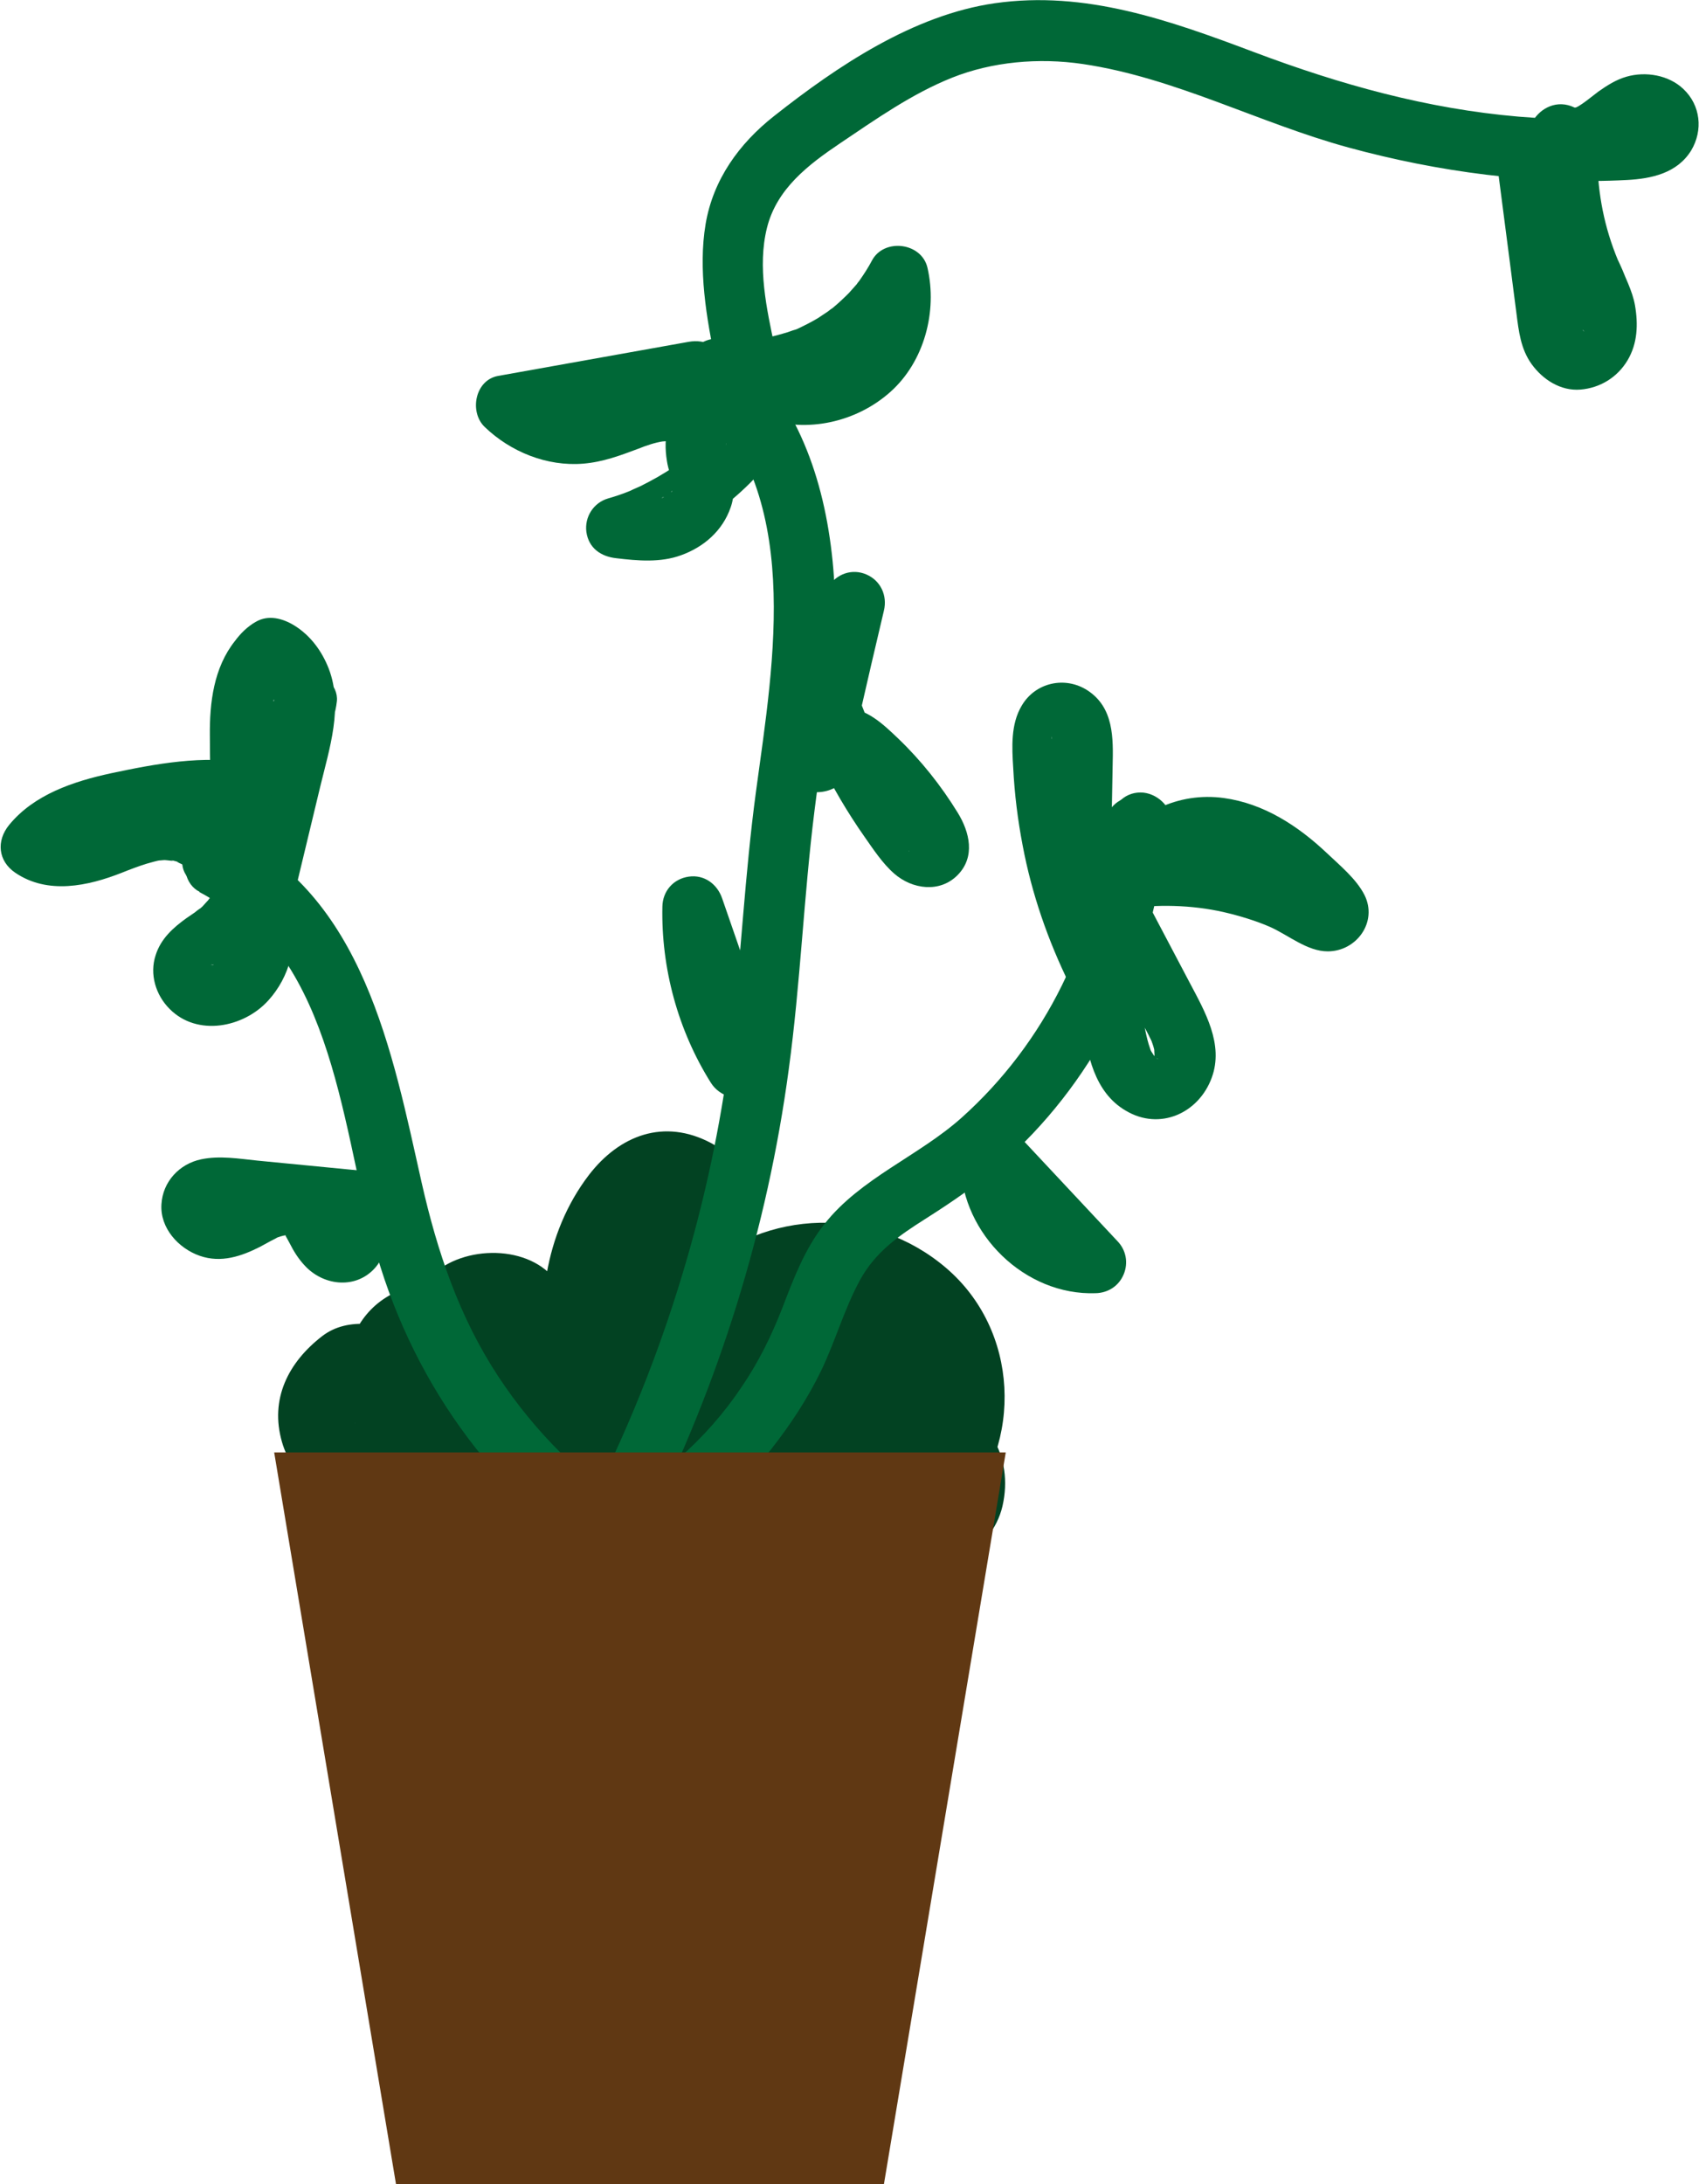 <?xml version="1.0" encoding="UTF-8"?>
<svg id="Layer_2" xmlns="http://www.w3.org/2000/svg" width="52.3" height="67.22" viewBox="0 0 52.3 67.22">
  <defs>
    <style>
      .cls-1 {
        fill: #024222;
      }

      .cls-2 {
        fill: #006837;
      }

      .cls-3 {
        fill: #603813;
      }
    </style>
  </defs>
  <g id="Layer_5">
    <path class="cls-1" d="M24.87,44.68c-.08-.23-.16-.46-.19-.7.09.61.05-.1.06-.24-.02.58.07-.1.09-.22-.1.46.06-.06.13-.22-.19.39.03-.04.2-.19-.47.4.39-.36-.1.06.28-.06.33-.09.13-.07-.2,0-.15,0,.14,0-.28-.06-.33-.07-.13-.03.12.02.23.06.34.1l-.23-.08c.26.17.27.17.01,0l.16.17c-.19-.24-.2-.22-.03.04l-.1-.2c.07.32.07.32,0,0l.05-.24c-.09.3-.08.31.03.03l-.12.21c.19-.23.18-.24-.04-.01.18-.14.32-.18.53-.26.21-.01.18-.01-.1,0,.3.06.36.06.16,0-.19-.06-.15-.04.12.05.23.21.23.21,0-.01l-1.21,4.59c.21-.06.47-.1.67-.19.36-.15-.51,0-.04,0s-.54-.1-.22-.02c.24.06-.6-.35-.2-.08.72.5,1.64.83,2.45,1.11l1.46-5.29c-.27-.08-.55-.17-.81-.27.49.18-.14-.08-.24-.13-.38-.2-.74-.44-1.09-.68-.68-.48-1.33-1.01-2.07-1.4-.58-.3-1.2-.56-1.81-.78-.26-.09-.52-.16-.79-.24l-.23-.07c-.3-.11-.3-.11,0,0,.16.17.26.32.39.51l.03.22c.01-.3,0-.35,0-.15-.03.18.09-.19.09-.18.15-.31.33-.59.51-.88.75-1.23.31-3.07-.98-3.76-1.45-.77-2.82-.24-3.76.98-1.37,1.79-1.7,4.2-1.2,6.36.03.15.07.3.11.45.05.28.07.31.04.09-.02-.21-.02-.18,0,.08.3-.17,2.09-1.99,2.44-1.65-.13-.13-.42-.24-.59-.34-.36-.24-.37-.23-.79-.62-.39-.36-.74-.75-1.07-1.17-.89-1.11-2.98-1.02-3.88,0l-.17.2c.19-.12.21-.14.05-.04-.14.08-.15.09-.02.02.09-.06.2-.09.32-.07-1.12.09-2.06.61-2.51,1.69-.42,1-.22,2.22.57,3,.29.29.02.05-.08-.14-.11-.21-.12-.42-.07-.66l4.03-1.64c-1.26-.66-2.78-.46-3.66.69-.57.74-.68,1.55-.56,2.43.06.47.16.93.26,1.39.04.17.06.36.11.53.12.43-.05-.56-.04-.36,0,.6-.01-.63.34-1.12l.98-.98h-.03c.7-.08,1.41-.17,2.11-.26l.56.24c-1.76-.92-4.22.19-4.13,2.37l.03.7,5.11-1.39-1.64-2.52c-.75-1.15-2.14-1.67-3.43-1.12s-1.96,1.91-1.59,3.24c.08.29.05.09-.07-.58l1.36-2.37h-.01c.92,0,1.85,0,2.77,0,.23.1.72.53.81.79-.03-.07-.1-.14-.14-.21-.12-.18-.24-.36-.36-.54-.37-.55-.77-1.25-1.4-1.53-.83-.37-1.96-.62-2.77,0-1.05.81-1.62,1.94-1.24,3.26.32,1.12,1.45,2.07,2.65,2.02,1.11-.05,2.47-.81,2.65-2.02l-.26.59-1.64,1.26h.02c-.7-.1-1.41-.19-2.11-.28-.28-.15-.5-.35-.67-.6-.18-.25-.23-.3-.13-.15.02.06.08.13.1.18.07.14.4.84.2.4-.21-.46.07.27.13.39.03.08.02.22.08.29-.27-.33.21-1.61.27-1.7l.98-.98-.03.02,1.39-.37h-.05c-1.43.02-2.81,1.25-2.74,2.75s1.21,2.77,2.74,2.74c1.65-.03,2.88-1.37,2.86-2.99-.01-.93-.41-1.81-.77-2.65-.25-.58-.53-1.15-.99-1.61-.71-.7-1.76-1-2.73-.74-.84.23-1.81,1.05-1.95,1.98h5.29c-.08-.29-.05-.09.07.58l-1.36,2.37h.01c-.92,0-1.85,0-2.77,0-.23-.1-.72-.53-.81-.79.03.07.1.14.14.21.12.18.24.36.36.54.37.55.77,1.25,1.4,1.53.83.37,1.96.62,2.77,0,1.05-.81,1.62-1.94,1.24-3.26l-5.02,2.11,1.64,2.52c.64.99,1.91,1.65,3.1,1.26,1.12-.36,2.07-1.41,2.02-2.65l-.03-.7-4.13,2.37c1.26.66,2.78.46,3.66-.69.57-.74.68-1.55.56-2.43-.06-.47-.16-.93-.26-1.39-.04-.17-.06-.36-.11-.53-.12-.43.05.56.04.36,0-.6.01.63-.34,1.12l-.98.98h.03c-.7.08-1.41.17-2.11.26l-.56-.24c1.47.77,3.66.18,4.03-1.64.34-1.68-.02-3.32-1.26-4.54l-1.94,4.69c1.43-.12,2.74-.6,3.71-1.71h-3.88c1.82,2.28,5.76,5.27,8.41,2.42,1.21-1.3,1.06-3.02.63-4.6-.06-.33-.07-.35-.03-.06-.01-.13-.02-.27-.01-.4,0-.13,0-.27.02-.4-.04.29-.03.27.03-.06.01-.04.3-.79.08-.34.15-.32.35-.6.56-.88l-4.74-2.77c-1.01,1.65-1.72,3.53-1.09,5.46s2.3,2.74,4.12,3.32c.18.06.35.12.53.18-.26-.11-.24-.11.04.02.26.14.53.28.78.44.4.26.78.54,1.17.83,1.16.85,2.41,1.46,3.79,1.87s3.05-.49,3.38-1.92c.35-1.54-.47-2.86-1.92-3.38-.71-.25.16.13-.33-.13-.17-.09-.35-.18-.52-.28-.43-.23-.86-.46-1.32-.61-1.1-.36-2.31-.14-3.38.19-1.94.6-2.72,3.1-1.21,4.59,2.05,2.02,5.44,2.09,7.39-.13s1.79-5.67-.45-7.58-5.54-1.85-7.74.18c-1.84,1.7-2.53,4.55-1.71,6.92.47,1.35,1.9,2.39,3.38,1.92,1.34-.43,2.42-1.92,1.92-3.38h0Z"/>
    <path class="cls-2" d="M19.68,46.67c-1.73-1.12-3.22-2.6-4.35-4.32-1.2-1.83-1.87-3.83-2.35-5.95-.9-4-1.79-8.87-5.94-10.79-1.09-.51-2.04,1.11-.95,1.62,4.12,1.92,4.38,7.18,5.4,11,1.11,4.15,3.63,7.72,7.23,10.06,1.02.66,1.96-.96.95-1.62h0Z"/>
    <path class="cls-2" d="M19.41,48.16c1.68-.87,3.16-2.08,4.33-3.56.59-.75,1.11-1.54,1.53-2.4.44-.91.71-1.89,1.19-2.78s1.21-1.39,2.03-1.91,1.58-1.04,2.3-1.66c1.39-1.21,2.56-2.71,3.41-4.35.99-1.9,1.56-3.97,1.69-6.1.08-1.21-1.8-1.2-1.88,0-.21,3.44-1.85,6.71-4.41,9-1.32,1.18-3.11,1.86-4.22,3.27-.61.77-.95,1.68-1.3,2.59-.33.85-.73,1.66-1.24,2.41-1.1,1.65-2.62,2.96-4.37,3.86-1.07.55-.13,2.17.95,1.62h0Z"/>
    <path class="cls-2" d="M19.91,47.02c2.22-4.43,3.71-9.19,4.37-14.11.36-2.64.46-5.3.79-7.94s.82-5.12.56-7.7-1.1-4.88-2.94-6.59c-.88-.82-2.21.5-1.33,1.33,3.4,3.15,2.46,8.29,1.91,12.36-.34,2.52-.46,5.07-.75,7.6-.27,2.28-.73,4.55-1.37,6.76-.73,2.53-1.69,4.99-2.87,7.34-.54,1.08,1.08,2.03,1.62.95h0Z"/>
    <path class="cls-2" d="M22.81,12.36c2.31-.03,4.53-1.35,5.63-3.38l-1.71-.22c.01.06.02.12.04.18.03.11-.01-.18,0,0,0,.12.01.24,0,.36,0,.06,0,.12-.01.18,0,.12.04-.18,0,0-.03.12-.05.24-.09.35-.02.06-.04.11-.06.17-.04.12.1-.19,0,.01-.05.11-.11.22-.17.32-.03.05-.07.1-.1.15-.07.11.14-.16,0,0-.08.09-.16.18-.25.26-.04.03-.07.06-.11.09.17-.14-.01,0-.05.02-.1.07-.21.12-.32.18-.11.06,0,.03.02,0-.02.03-.17.06-.21.07-.1.03-.21.06-.32.08-.2.04-.02.04,0,0,0,.01-.16.01-.18.02-.12,0-.24,0-.36,0s-.12,0,0,0c-.06,0-.12-.02-.18-.03-.13-.03-.26-.07-.38-.11-.46-.16-1.05.19-1.15.66-.12.53.16.98.66,1.15,1.33.47,2.86.12,3.9-.81s1.45-2.47,1.14-3.82c-.18-.78-1.34-.92-1.71-.22-.11.21-.24.41-.38.61-.06.09-.03.04.02-.02-.04.05-.08.09-.11.14-.08.09-.16.18-.24.27-.16.16-.33.32-.5.46s.1-.07,0,0c-.05.03-.1.07-.15.11-.1.07-.2.13-.3.2-.2.12-.4.22-.61.32-.05.02-.18.11,0,0-.05.03-.11.04-.17.06-.1.04-.2.07-.31.1-.23.07-.46.12-.7.16-.16.03.04,0,.04,0,0,0-.16.02-.18.02-.13.01-.26.02-.4.02-.49,0-.96.43-.94.94s.41.95.94.94h0Z"/>
    <path class="cls-2" d="M8.97,27.9l.89-3.7c.28-1.16.71-2.45.26-3.62-.21-.54-.56-1.02-1.06-1.33-.36-.22-.8-.34-1.19-.11-.25.14-.47.36-.64.59-.65.82-.78,1.89-.77,2.91,0,1.41.07,2.82.11,4.22l1.75-.47c-.43-.74-.37-1.57.09-2.32.21-.33.53-.52.92-.81.58-.44.96-.93,1.04-1.68.05-.5-.47-.94-.94-.94-.55,0-.89.43-.94.94,0-.04,0-.07.03-.11-.06.09-.07.11-.02.04-.04.04-.24.22-.2.19-.25.2-.53.37-.78.58-.46.39-.8.9-1.03,1.45-.48,1.16-.42,2.51.22,3.6.46.79,1.77.47,1.75-.47-.04-1.32-.08-2.63-.11-3.95,0-.24,0-.47,0-.71s.03-.4.06-.57c.02-.12.05-.24.09-.36.05-.15-.01,0,.06-.16.1-.2.19-.3.26-.35l-.72.09s.08.07.11.1c.13.14.01-.01.1.15.07.13.12.32.13.52.03.6-.18,1.21-.32,1.78l-.96,3.99c-.28,1.17,1.53,1.67,1.81.5h0Z"/>
    <path class="cls-2" d="M34.55,29.35c-.96-1.98-1.53-4.24-1.49-6.44,0-.04.03-.29,0-.13l.02-.09c.03-.11.04-.12,0-.03l-.04.06c-.21.17-.41.2-.61.08-.09.03-.03-.32-.05.04-.03.61-.02,1.22-.03,1.83-.02,1.25-.05,2.5-.07,3.75s1.85,1.21,1.88,0c.03-1.62.06-3.23.09-4.85.02-.85.04-1.79-.77-2.32-.69-.45-1.61-.25-2.03.47-.34.57-.3,1.28-.26,1.92.04.8.14,1.6.29,2.38.28,1.49.78,2.93,1.45,4.29.22.46.87.58,1.28.34.47-.27.56-.83.34-1.28h0Z"/>
    <polygon class="cls-3" points="27.21 67.22 12.19 67.22 8.44 44.7 30.96 44.7 27.21 67.22"/>
    <path class="cls-2" d="M29.57,35.83c.05,2.15,1.98,4.05,4.16,3.97.38-.01.71-.22.86-.58s.07-.75-.19-1.02c-.97-1.04-1.95-2.08-2.92-3.12-.34-.36-.99-.36-1.33,0-.35.38-.36.94,0,1.33.97,1.04,1.95,2.08,2.92,3.12l.66-1.6c-.17,0-.33,0-.49-.02l.25.03c-.16-.02-.32-.06-.48-.11-.04-.01-.08-.03-.13-.04-.04-.01-.17-.07-.01,0s.02.01-.01,0c-.04-.02-.08-.04-.12-.06-.14-.07-.27-.16-.4-.25s.04.02.06.05c-.02-.03-.08-.06-.1-.09-.06-.05-.12-.11-.18-.17s-.12-.12-.17-.18c-.02-.03-.05-.06-.07-.09-.07-.08.14.19.05.07-.1-.13-.19-.27-.26-.42-.03-.07-.06-.14-.1-.2.15.29.01.02-.02-.07-.05-.16-.08-.32-.11-.48l.03.25c-.01-.1-.02-.21-.02-.31-.01-.49-.42-.96-.94-.94s-.95.41-.94.94h0Z"/>
    <path class="cls-2" d="M11.64,36.08l-3.71-.36c-.58-.06-1.17-.16-1.74-.04-.67.14-1.18.69-1.22,1.38-.05.73.52,1.36,1.18,1.59s1.29.01,1.86-.28c.11-.06.22-.12.33-.18.04-.02.28-.14.14-.08.11-.05.23-.08.34-.1-.16.04-.04,0,0,0,.19.01-.02-.02-.07-.04.06.02.1.11,0,0,.03.04.08.13,0,0,.06.09.11.19.16.28.13.26.28.5.48.71.55.59,1.49.72,2.09.13s.53-1.62-.21-2.02c-.43-.23-1.04-.12-1.28.34-.23.44-.13,1.04.34,1.28-.27-.14-.41-.57-.25-.83.11-.18.39-.31.59-.23.06.02.1.05.14.09-.04-.04-.08-.07-.12-.12.12.14-.06-.12-.08-.16-.29-.54-.62-1.02-1.23-1.23s-1.19-.05-1.73.2c-.22.1-.44.22-.65.34-.1.05-.11.05-.03.02-.06.02-.11.04-.17.06-.11.02-.12.03-.02.02-.12,0-.12,0,0,.02-.1-.03-.1-.03,0,.01-.09-.06-.09-.05,0,.01-.07-.08-.07-.07,0,.01.03.06.05.13.05.2,0,.17-.08.25-.19.36-.12.05-.13.05-.03.02.1-.02.09-.02-.03,0,.48-.03.98.06,1.46.11l3.6.35c.49.05.96-.47.94-.94-.02-.55-.41-.89-.94-.94h0Z"/>
    <path class="cls-2" d="M23.67,31.81l-1.44-4.16c-.15-.44-.55-.74-1.03-.67s-.8.45-.81.92c-.04,1.9.48,3.81,1.49,5.42.26.42.85.62,1.28.34s.62-.84.34-1.28c-.23-.37-.43-.75-.61-1.15-.12-.26.06.17-.04-.1-.04-.11-.08-.22-.12-.33-.07-.19-.13-.38-.18-.58s-.1-.39-.14-.59c-.02-.11-.04-.23-.06-.34,0-.04-.04-.29-.02-.09-.05-.43-.07-.86-.06-1.3l-1.84.25,1.44,4.16c.16.46.65.82,1.15.66.46-.15.83-.66.66-1.15h0Z"/>
    <path class="cls-2" d="M26.45,22.06c.25-1.09.5-2.18.76-3.27.11-.46-.1-.92-.54-1.11s-.92-.02-1.17.38c-.89,1.42-1.3,3.16-1.1,4.82.06.49.39.96.94.94.46-.02,1-.42.94-.94-.05-.37-.06-.74-.05-1.12,0-.17.01-.35.04-.52-.05.25.01-.07.02-.12.02-.09.03-.17.05-.26.08-.35.19-.69.32-1.03.04-.1.04-.09,0,.02.02-.05.04-.09.06-.14.03-.07.06-.13.1-.2.09-.18.19-.35.3-.52l-1.71-.72c-.25,1.09-.5,2.18-.76,3.27-.11.48.15,1.04.66,1.15.48.11,1.04-.14,1.15-.66h0Z"/>
    <path class="cls-2" d="M22.43,12.77c-.25.32-.52.62-.82.9-.15.14-.31.28-.47.41-.02.02-.17.14-.06.05.1-.08-.02.01-.04.03-.09.07-.18.13-.27.19-.33.23-.69.43-1.05.61-.09.04-.18.08-.27.12-.11.05.18-.07.01,0-.04.02-.08.03-.12.05-.2.08-.41.15-.62.21-.45.13-.73.57-.67,1.03.07.5.45.76.92.81.66.08,1.36.14,1.99-.09.7-.25,1.28-.75,1.53-1.47.13-.36.11-.75.04-1.12-.03-.15-.07-.29-.11-.44-.02-.07-.04-.13-.05-.2,0-.03-.02-.07-.02-.1.01.13.02.15,0,.05,0-.03.01-.16,0-.17.03.03-.05.24,0,.02.01-.05.04-.11.05-.17-.06.12-.07.15-.04.09.01-.03.03-.05.04-.08,0-.02.1-.13.1-.15-.09.11-.1.13-.04.06l.04-.04s.06-.05.09-.08c-.11.08-.13.1-.07.06.06-.03.12-.07.18-.1.44-.22.6-.88.34-1.28-.29-.45-.81-.57-1.28-.34-.58.29-1.02.86-1.19,1.47-.1.36-.1.72-.04,1.09.02.14.06.27.1.41.02.07.04.13.06.2,0,.01.04.2.05.2v-.11s0,.09,0,.14v.07c.02-.15.02-.18,0-.08l-.02.06c-.03.09-.02.07.03-.07-.01,0-.08.15-.09.15-.02-.03.16-.17,0-.01l-.04.04c-.08.07-.06.05.05-.03.01,0-.31.18-.31.18,0-.04.22-.08,0-.01-.07.02-.14.03-.22.05-.18.04.11,0,0,0-.07,0-.15,0-.22,0-.31,0-.62-.03-.93-.07l.25,1.84c1.76-.53,3.38-1.59,4.52-3.04.16-.2.27-.39.27-.66,0-.23-.1-.5-.27-.66-.34-.31-1-.41-1.33,0h0Z"/>
    <path class="cls-2" d="M6.13,27.45c.13.07.26.14.38.22.19.13-.13-.12.04.03.07.06.13.12.19.18.05.05.09.1.14.15.08.09-.11-.15-.04-.05.02.02.03.05.05.07.04.06.08.13.12.2.02.03.03.07.05.1.08.15-.05-.15-.01-.04.02.06.04.13.06.19s.02.17.05.22c-.01-.02-.02-.24-.01-.08,0,.04,0,.07,0,.11,0,.07,0,.15,0,.22,0,.16,0-.07.01-.08-.01.02-.02.1-.02.11-.01.06-.03.13-.05.19-.07.21.09-.17-.01.03-.04.07-.08.14-.12.22-.08.14.14-.16,0,0-.04.05-.09.09-.13.14-.1.11.04-.03.06-.04-.03.02-.06.04-.09.06s-.06.04-.1.06c-.15.09.12-.03.01,0-.05.01-.18.03-.23.06.11-.08.16,0,.05-.02-.18-.03.04.03.05.02,0,0-.13-.03-.13-.03.02,0,.21.11.07.03-.03-.02-.1-.07,0,0,.14.11-.02-.04-.03-.04.03,0,.12.17.05.06-.03-.05-.06-.16.03.07-.02-.06,0-.16,0,.09,0-.04.01-.13,0,.02s0,.04,0,0c.04-.11-.09.19-.04.09,0-.02.03-.04.04-.06-.1.12-.12.15-.07.09.02-.02.03-.04.05-.06.04-.04.09-.08.13-.12.08-.08-.16.12-.06.05.02-.02.04-.03.07-.05.12-.09.25-.17.38-.26.74-.53,1.31-1.29,1.47-2.19.09-.48-.13-1.03-.66-1.15-.46-.1-1.06.14-1.15.66-.02.1-.04.2-.07.3-.01.04-.03.08-.04.12-.06.17.02-.06.03-.05.02.02-.12.24-.14.27s-.04.07-.07.1c-.02.03-.05.07-.07.1l.07-.09s-.19.21-.21.23c-.03.03-.06.05-.09.08-.12.11.02-.03.05-.03-.06.01-.17.12-.22.15-.07.05-.15.1-.22.15-.42.3-.8.64-.96,1.15-.19.58,0,1.22.43,1.65.85.86,2.28.58,3.04-.26.66-.73.91-1.72.7-2.67s-.98-1.85-1.87-2.29c-.44-.22-1.04-.13-1.28.34-.22.42-.13,1.05.34,1.28h0Z"/>
    <path class="cls-2" d="M33.67,28.52c-.31.92-.44,1.93-.33,2.9.11,1.02.35,2.2,1.31,2.76,1.05.63,2.25.08,2.65-1.01.38-1.03-.21-2.04-.68-2.93-.55-1.04-1.1-2.09-1.65-3.13-.23-.43-.87-.6-1.28-.34-.44.29-.58.82-.34,1.28.5.94.99,1.88,1.49,2.82.11.21.22.42.33.63.06.11.12.23.18.34.02.05.05.1.07.14.05.11.06.13.03.07.04.1.07.2.09.3-.02-.13,0,.11,0,.14,0,.11,0,.1,0-.02-.01.05-.03.1-.04.15.05-.15,0-.02-.05.05.13-.17-.12.04.07-.08.11-.04.12-.04.02,0,.04-.02.08-.02.12,0,.07.01.05.01-.05-.01.09.04.08.04-.02-.01.13.11-.07-.07-.08-.08.09.11-.05-.1-.07-.13-.05-.1-.06-.11-.02-.04-.02-.06-.04-.12-.06-.18-.06-.2-.1-.4-.14-.6-.05-.26-.07-.82-.04-1.22,0-.07.01-.14.02-.21.01-.12.02-.14,0-.06.02-.1.04-.21.06-.31.05-.24.12-.48.2-.71.16-.47-.18-1.05-.66-1.15-.52-.12-.99.16-1.15.66h0Z"/>
    <path class="cls-2" d="M21.2,10.52c-1.96.35-3.92.7-5.87,1.05-.71.13-.89,1.11-.41,1.57.8.77,1.92,1.22,3.03,1.13.61-.05,1.14-.25,1.7-.46.25-.1.51-.19.78-.23-.08.01-.07.01.05,0,.07,0,.13,0,.2,0-.09-.02-.07-.02.04,0,.06.02.13.03.19.06.46.16,1.05-.18,1.15-.66.12-.52-.16-.98-.66-1.15-.56-.2-1.19-.16-1.76,0-.51.14-.98.39-1.49.52-.04,0-.4.06-.21.04-.09,0-.18.01-.27.01-.04,0-.39-.03-.2,0-.12-.02-.24-.04-.35-.08-.34-.1-.64-.26-.89-.51l-.41,1.57c1.96-.35,3.92-.7,5.87-1.05.48-.09.8-.7.66-1.15-.17-.52-.64-.75-1.15-.66h0Z"/>
    <path class="cls-2" d="M7.67,23.48c-1.44-.24-2.85.02-4.26.32-1.15.25-2.36.65-3.13,1.59-.4.49-.34,1.11.19,1.47,1,.68,2.24.41,3.28,0,.25-.1.51-.2.77-.28.15-.04.3-.09.45-.11-.17.03.04,0,.1,0,.05,0,.38.05.19,0,.09.02.17.04.25.07-.17-.05.11.06.15.09-.08-.06-.08-.06,0,.02-.06-.08-.05-.08,0,.01.28.42.83.6,1.28.34.42-.25.61-.86.34-1.28-.69-1.06-1.99-1.29-3.15-.98-.56.15-1.07.42-1.63.58-.13.04-.26.07-.39.09.13-.02-.21,0-.25,0-.14,0-.27-.05-.44-.16l.19,1.47c.08-.1.17-.19.26-.28.05-.04.09-.08.14-.12-.07.05-.05.04.04-.02.19-.12.38-.23.59-.32-.12.05.2-.07.23-.08.12-.04.25-.08.38-.12.22-.06.45-.11.67-.16,1.06-.23,2.21-.5,3.27-.32.5.08,1.01-.13,1.15-.66.12-.45-.15-1.07-.66-1.15h0Z"/>
    <path class="cls-2" d="M34.17,25.33l-.12,1.35c-.03.4.32.8.69.9.41.11.84-.08,1.06-.43.2-.33.51-.58.88-.69.45-.14.86-.08,1.35.1.43.15.87.46,1.23.78.21.18.41.38.61.58.11.11.22.23.34.35.06.06.11.12.17.17-.04-.07-.04-.06,0,.04l-.13-.47.02-.08.24-.41c.17-.11.35-.14.52-.1-.07-.04-.13-.08-.2-.12-.14-.08-.27-.15-.41-.22-.28-.14-.57-.27-.86-.38-.54-.22-1.1-.39-1.68-.5-1.25-.24-2.5-.25-3.75-.03-.5.09-.78.7-.66,1.15.15.53.65.74,1.15.66.96-.16,2.07-.13,3.04.09.48.11,1.01.27,1.44.46.56.25,1.14.75,1.77.75.89,0,1.55-.91,1.13-1.74-.25-.49-.75-.9-1.15-1.28-.89-.84-1.94-1.53-3.18-1.7-1.4-.19-2.74.45-3.49,1.65l1.75.47.12-1.35c.04-.51-.46-.94-.94-.94-.54,0-.89.43-.94.94h0Z"/>
    <path class="cls-2" d="M24.64,21.98c.34.91.74,1.79,1.23,2.62.23.39.48.78.74,1.15s.56.83.92,1.14c.55.48,1.4.6,1.95.04s.37-1.32,0-1.92c-.51-.83-1.13-1.61-1.83-2.28-.46-.44-.98-.94-1.66-.95-.39,0-.78.14-1.04.44-.16.19-.24.37-.34.6.02-.04.1-.14.01-.04.11-.14.3-.29.49-.26l.47.13.3.83-.24.41.03-.04c.32-.37.39-.97,0-1.33-.35-.32-.98-.4-1.33,0-.26.29-.4.67-.27,1.06.13.41.47.73.9.79.36.05.73-.06.99-.32.09-.09.18-.2.24-.31.02-.03.03-.05.04-.08.03-.06.05-.12.07-.18.05-.13.06-.15.03-.06l-.02.05c.04-.07.04-.08,0-.02l-.03.04c-.09.1-.19.15-.3.15-.06,0-.11,0-.17-.01.15.03,0,0-.02-.02.04.03.09.05.13.08-.01,0-.11-.1-.04-.03.08.09.18.16.27.24.29.27.57.56.84.87.07.08.14.16.21.25.03.04.07.08.1.13,0-.01-.09-.12-.02-.03.13.17.25.35.37.52.11.17.21.33.31.51.03.05.02.1.01.02,0-.2-.05-.12.06-.37.08-.19.15-.3.35-.37.13-.04.24,0,.36.04-.04-.02-.08-.08-.01,0,.08.1,0-.02-.03-.04-.06-.06-.11-.13-.16-.19-.03-.04-.07-.08-.1-.13.02.03.11.14,0,0-.06-.09-.13-.17-.19-.26-.24-.33-.46-.66-.67-1-.24-.4-.47-.81-.67-1.24-.1-.21-.19-.41-.28-.62.08.18-.04-.09-.06-.15-.05-.12-.1-.25-.14-.38-.17-.46-.64-.82-1.15-.66-.45.15-.84.66-.66,1.15h0Z"/>
    <path class="cls-2" d="M23.85,10.69c-.25-1.18-.54-2.48-.24-3.68s1.27-1.94,2.25-2.6c1.1-.74,2.22-1.53,3.45-2.02s2.66-.62,4.02-.42c2.84.42,5.43,1.82,8.18,2.57s5.71,1.15,8.57,1c.76-.04,1.55-.21,1.98-.91.37-.62.29-1.39-.24-1.89-.45-.43-1.16-.55-1.75-.38-.32.09-.6.27-.87.46-.11.08-.65.53-.73.49-1.08-.52-2.04,1.1-.95,1.62.61.3,1.21.31,1.83.02.23-.11.43-.25.64-.4.09-.07.58-.32.61-.39-.03.07-.14-.55-.13-.54,0,0-.35.04-.4.05-.35.03-.71.02-1.07.02-.75,0-1.5-.04-2.25-.1-2.82-.24-5.5-.99-8.13-1.98S33.41-.3,30.62.1c-2.5.36-4.84,1.93-6.79,3.47-1.08.85-1.88,1.96-2.11,3.33s.02,2.88.32,4.29c.25,1.18,2.06.68,1.81-.5h0Z"/>
    <path class="cls-2" d="M46.07,4.93l.41,3.16c.07.52.13,1.04.2,1.55.07.55.13,1.1.47,1.57s.89.83,1.5.78,1.14-.38,1.45-.9.33-1.11.23-1.69c-.04-.23-.12-.45-.21-.67-.06-.14-.12-.28-.18-.43-.03-.07-.06-.13-.09-.2,0,0-.07-.15-.04-.08-.43-1.03-.62-2.05-.64-3.1,0-.49-.43-.96-.94-.94s-.94.41-.94.94c.01,1.08.19,2.17.55,3.19.17.49.44,1,.59,1.43.02.07.04.14.06.21.02.11.03.13.02.07,0-.06,0-.03,0,.08,0,.07,0,.13,0,.2,0-.09,0-.07-.02.04.02-.05.02-.06,0,0-.03.06-.03.05.02-.02-.08.07-.08.08-.01.01.1-.03.1-.03,0,0h.09c.05-.01.1,0,.14.03.06.06.05.06-.03-.02.11.14-.07-.12,0,.01-.06-.12-.08-.27-.1-.4-.06-.33.02.2-.03-.18-.02-.16-.04-.32-.06-.48l-.11-.84-.44-3.34c-.06-.48-.39-.96-.94-.94-.45.02-1.01.42-.94.94h0Z"/>
  </g>
</svg>